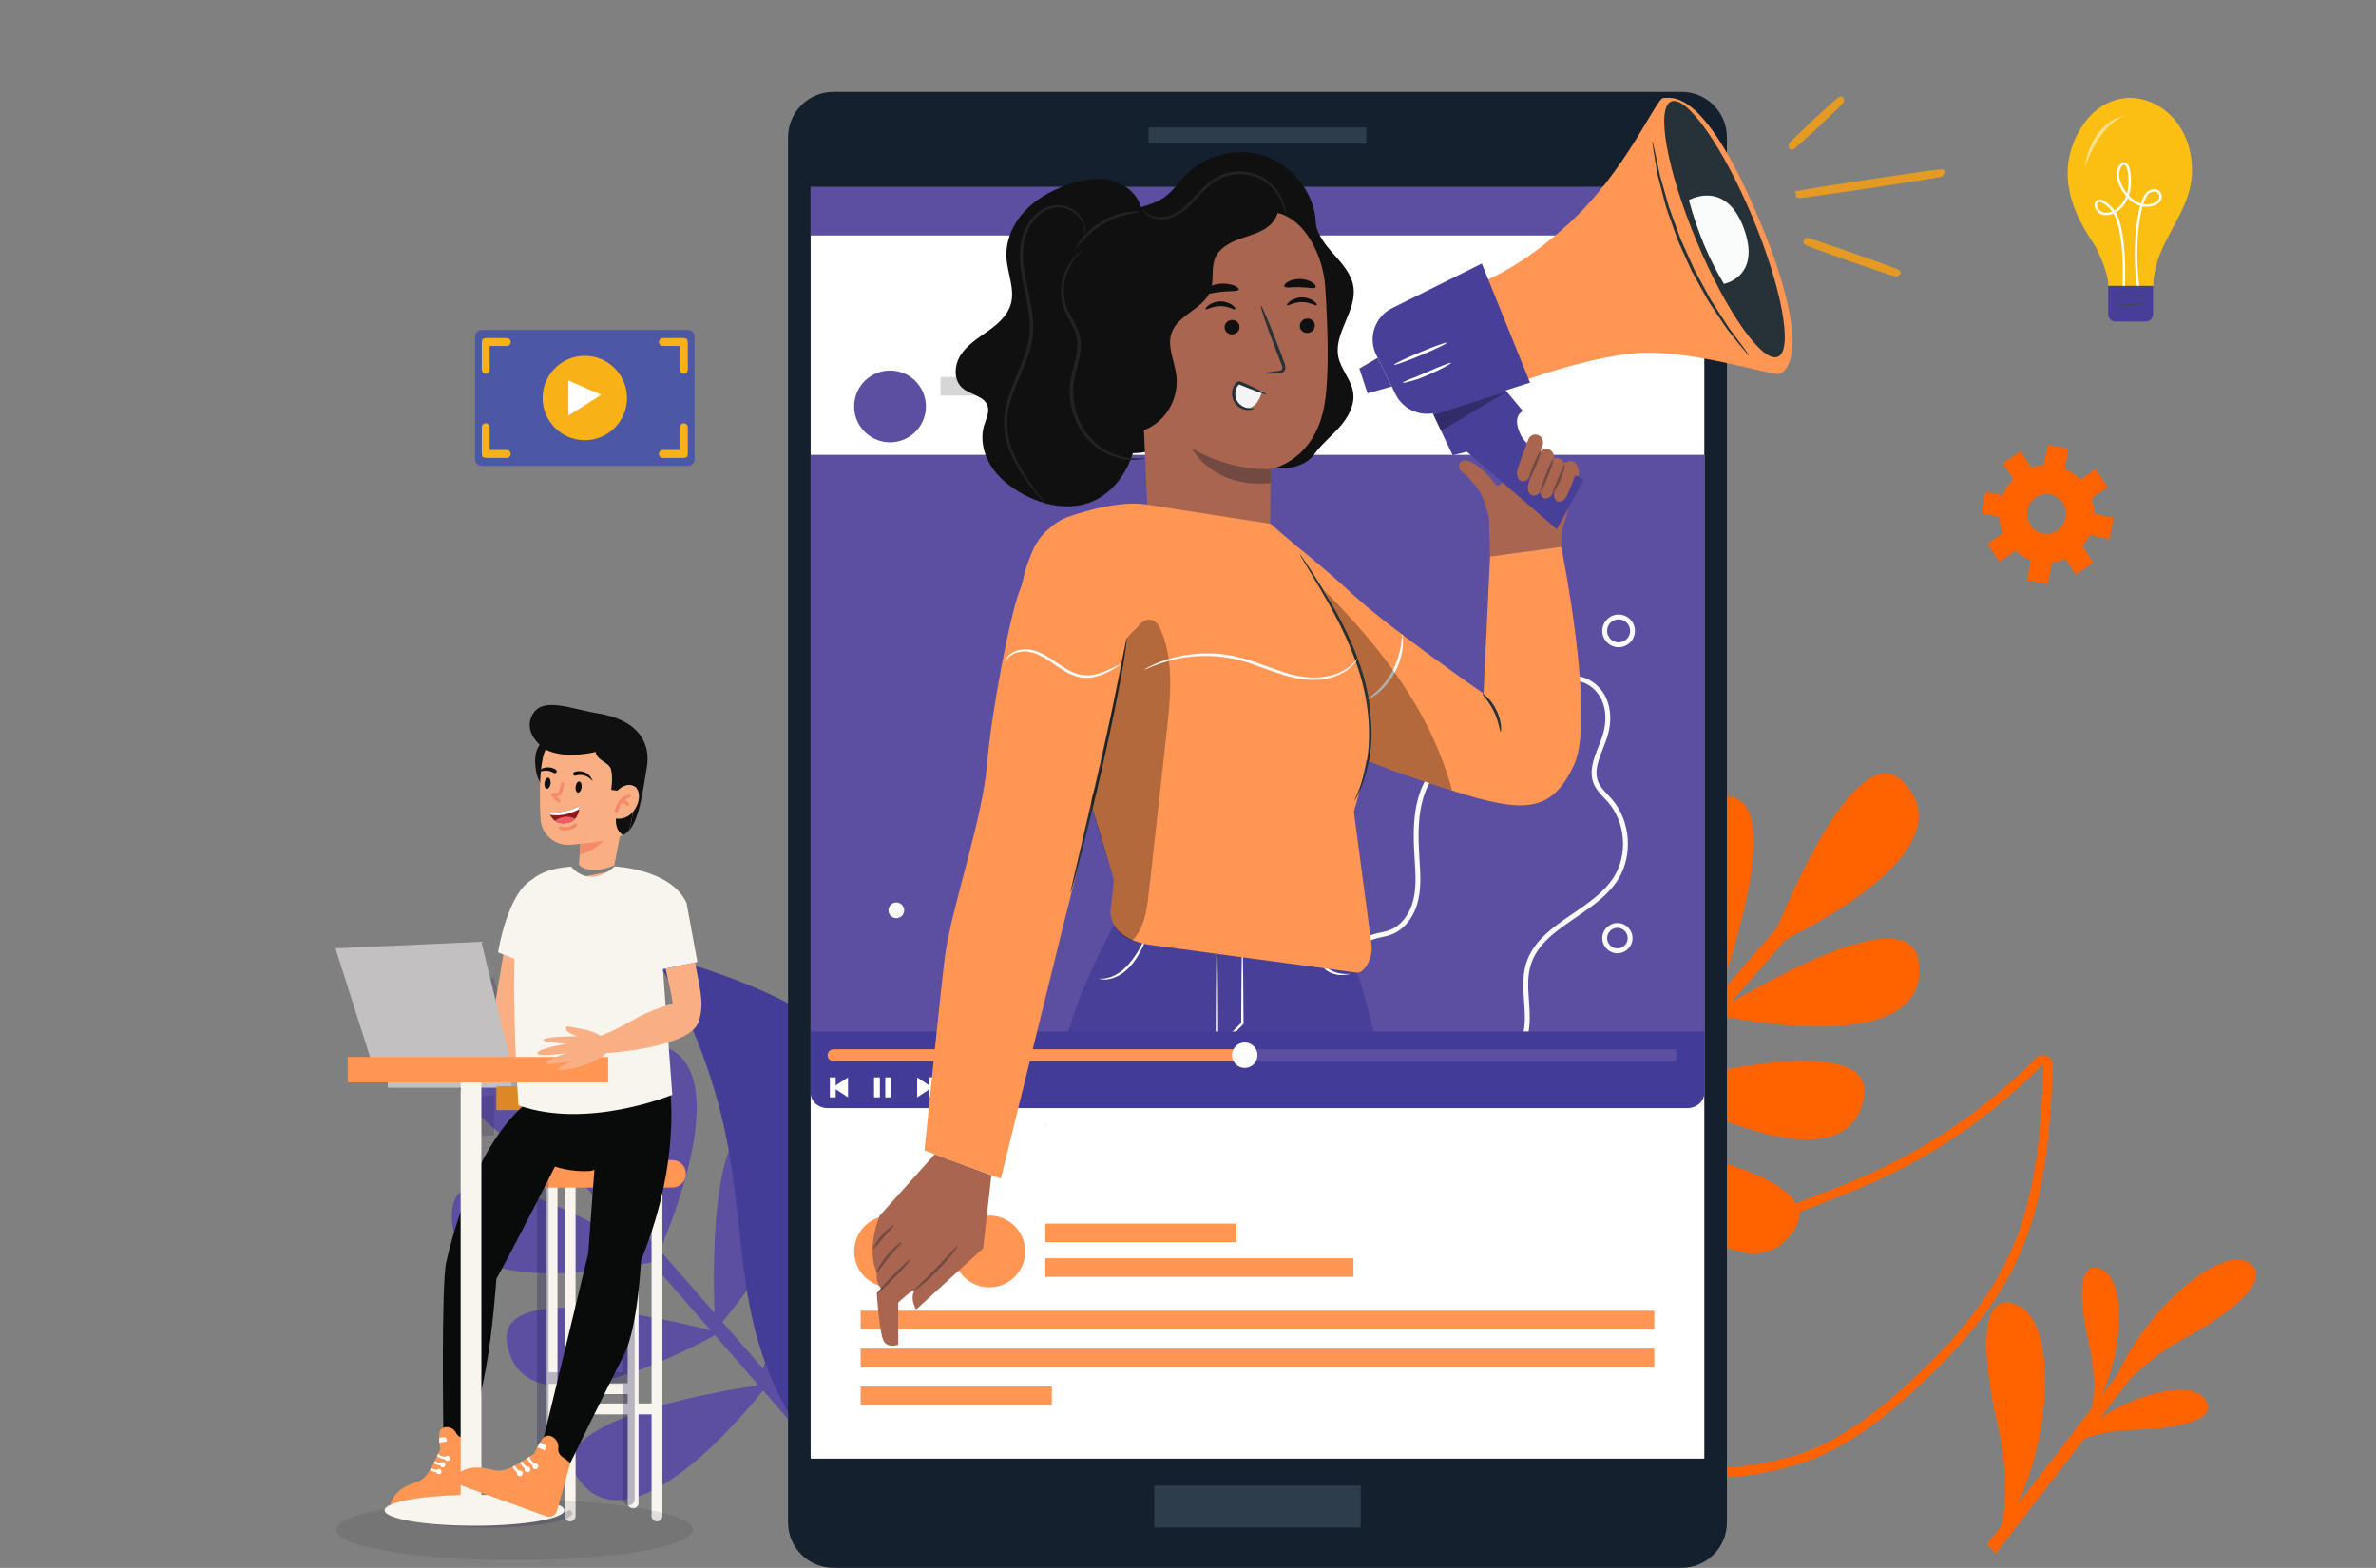 <svg width="994" height="656" viewBox="0 0 994 656" fill="none" xmlns="http://www.w3.org/2000/svg">
<rect x="0" y="0" width="994" height="656" fill="#808080" stroke="none"/>
<g clip-path="url(#clip0_326_1672)">
<path d="M621.71 406.867C639.838 389.129 664.318 447.145 672.788 469.294L689.746 449.828C677.877 435.675 635.055 380.938 670.187 367.073C694.37 357.526 693.823 423.909 692.977 446.114L715.879 419.832C709.963 406.18 681.666 336.269 720.773 333.232C746.971 331.198 726.197 395.909 719.064 416.164L743.433 388.201C752.478 366.349 778.584 308.882 796.238 327.14C821.09 352.827 767.245 383 747.278 392.928L724.023 419.609C744.51 407.425 799.442 377.289 802.665 402.391C807.596 440.848 735.158 428.125 719.399 424.921L694.584 453.395C711.83 448.946 784.5 431.747 779.828 458.809C773.095 497.804 705.032 462.152 692.82 455.41L675.147 475.692C675.249 475.98 675.351 476.25 675.425 476.473C694.89 479.407 765.229 491.722 750.733 514.372C729.995 546.756 683.236 491.703 672.686 478.525L633.532 523.455L629.009 519.508L668.729 473.928C648.967 463.406 596.18 431.821 621.691 406.867H621.71Z" fill="#FF6300"/>
<path d="M715.442 618.246C695.494 618.246 676.057 612.767 668.859 596.338C653.025 560.194 695.476 528.386 723.058 515.292C733.487 510.342 744.418 506.153 754.977 502.104C764.616 498.408 774.591 494.591 784.1 490.208C809.379 478.581 832.113 462.607 851.662 442.743C852.879 441.498 854.699 441.155 856.306 441.842C857.922 442.548 858.915 444.126 858.841 445.882C857.69 473.64 855.749 500.6 844.762 525.229C836.432 543.895 822.659 561.661 801.439 581.145C790.508 591.184 775.686 603.601 758.069 610.575C747.491 614.763 731.304 618.237 715.442 618.237V618.246ZM785.726 493.728C776.095 498.157 766.065 502.002 756.37 505.717C745.876 509.738 735.019 513.899 724.72 518.793C698.401 531.293 657.771 561.364 672.407 594.787C684.517 622.444 736.858 614.819 756.639 606.99C773.671 600.248 788.122 588.119 798.811 578.303C819.632 559.191 833.107 541.834 841.215 523.659C851.922 499.662 853.835 473.101 854.968 445.733C854.968 445.668 854.978 445.501 854.764 445.408C854.569 445.315 854.467 445.426 854.421 445.473C834.537 465.672 811.422 481.915 785.716 493.737L785.726 493.728Z" fill="#FF6300"/>
<path d="M370.212 510.11C352.084 492.372 327.604 550.387 319.134 572.536L302.176 553.071C314.045 538.917 356.867 484.181 321.735 470.315C297.552 460.768 298.099 527.151 298.945 549.356L276.043 523.074C281.959 509.422 310.256 439.511 271.149 436.474C244.951 434.44 265.725 499.151 272.858 519.406L248.489 491.443C239.444 469.591 213.338 412.124 195.684 430.382C170.832 456.069 224.677 486.242 244.644 496.17L267.899 522.851C247.412 510.667 192.48 480.531 189.257 505.633C184.326 544.09 256.764 531.367 272.523 528.163L297.338 556.637C280.092 552.188 207.422 534.989 212.094 562.051C218.827 601.047 286.89 565.394 299.102 558.652L316.775 578.935C316.673 579.223 316.571 579.492 316.497 579.715C297.031 582.649 226.693 594.964 241.189 617.614C261.927 649.998 308.686 594.936 319.236 581.767L358.39 626.697L362.913 622.75L323.193 577.17C342.955 566.648 395.742 535.063 370.231 510.11H370.212Z" fill="#5C4FA1"/>
<path d="M304.897 481.487C300.04 454.008 290.131 427.428 275.848 403.459C274.789 401.685 276.498 399.549 278.476 400.153C304.173 408.028 330.121 416.776 351.025 433.53C369.348 448.222 382.666 468.244 393.643 489C401.75 504.324 408.827 520.529 410.926 537.738C413.851 561.772 406.422 613.5 376.165 618.283C338.256 624.273 319.134 575.591 313.692 546.876C309.597 525.247 308.724 503.163 304.897 481.487V481.487Z" fill="#443D98"/>
<path d="M348.62 38.466H703.509C713.957 38.466 722.445 46.955 722.445 57.402V637.024C722.445 647.472 713.957 655.96 703.509 655.96H348.62C338.172 655.96 329.684 647.472 329.684 637.024V57.402C329.684 46.955 338.172 38.466 348.62 38.466Z" fill="#14202E"/>
<path d="M571.617 53.316H480.512V60.068H571.617V53.316Z" fill="#2E3D4C"/>
<path d="M569.248 621.543H482.871V639.086H569.248V621.543Z" fill="#2E3D4C"/>
<path d="M713 78.279H339.129V610.269H713V78.279Z" fill="white"/>
<path d="M713 78.279H339.129V98.524H713V78.279Z" fill="#5C4FA1"/>
<path d="M372.367 538.611C380.66 538.611 387.383 531.888 387.383 523.594C387.383 515.301 380.66 508.577 372.367 508.577C364.073 508.577 357.35 515.301 357.35 523.594C357.35 531.888 364.073 538.611 372.367 538.611Z" fill="#FF9654"/>
<path d="M413.87 538.611C422.163 538.611 428.887 531.888 428.887 523.594C428.887 515.301 422.163 508.577 413.87 508.577C405.576 508.577 398.853 515.301 398.853 523.594C398.853 531.888 405.576 538.611 413.87 538.611Z" fill="#FF9654"/>
<path d="M517.288 511.948H437.319V519.712H517.288V511.948Z" fill="#FF9654"/>
<path d="M692.077 548.39H360.052V556.154H692.077V548.39Z" fill="#FF9654"/>
<path d="M692.077 564.252H360.052V572.016H692.077V564.252Z" fill="#FF9654"/>
<path d="M440.022 580.114H360.052V587.878H440.022V580.114Z" fill="#FF9654"/>
<path d="M386.962 173.508C388.874 165.437 383.882 157.345 375.812 155.433C367.742 153.521 359.649 158.513 357.737 166.583C355.825 174.653 360.817 182.745 368.887 184.658C376.957 186.57 385.05 181.578 386.962 173.508Z" fill="#5C4FA1"/>
<path d="M473.426 157.747H393.457V165.511H473.426V157.747Z" fill="#D6D6D6"/>
<path d="M566.212 526.464H437.319V534.228H566.212V526.464Z" fill="#FF9654"/>
<path d="M713 190.307H339.129V433.251H713V190.307Z" fill="#5C4FA1"/>
<path d="M609.321 454.973C597.304 454.973 585.157 449.401 575.619 445.027C563.128 439.297 555.095 423.742 557.714 410.359C559.525 401.082 566.388 393.234 574.783 390.829C575.684 390.569 576.604 390.365 577.523 390.17C578.944 389.863 580.281 389.566 581.554 389.064C586.206 387.226 589.847 382.48 591.296 376.351C592.549 371.076 592.187 365.448 591.843 359.997L591.788 359.086C591.203 349.725 590.924 339.816 594.342 330.724C597.49 322.338 605.291 313.525 615.609 312.745C616.844 312.652 618.088 312.68 619.295 312.698C621.004 312.736 622.62 312.763 624.208 312.485C631.628 311.175 636.355 303.43 640.154 297.208C643.961 290.967 650.081 282.711 658.811 282.841C664.216 282.943 669.491 286.658 671.952 292.1C674.06 296.762 674.218 302.511 672.407 308.287C671.906 309.894 671.256 311.528 670.633 313.107C668.664 318.113 666.798 322.849 668.674 327.251C669.51 329.22 671.023 330.817 672.621 332.498C673.206 333.111 673.791 333.733 674.339 334.365C682.186 343.429 683.273 357.907 676.874 368.039C672.639 374.744 665.804 379.406 659.192 383.919C650.852 389.612 642.977 394.989 640.321 403.988C638.946 408.66 639.29 413.517 639.643 418.652C639.949 423.054 640.274 427.605 639.402 432.026C637.646 440.959 630.95 448.835 621.914 452.568C617.81 454.268 613.575 454.964 609.321 454.964V454.973ZM617.633 314.704C617.002 314.704 616.379 314.723 615.757 314.769C606.331 315.475 599.162 323.657 596.236 331.439C592.967 340.15 593.246 349.809 593.812 358.956L593.868 359.866C594.221 365.457 594.583 371.243 593.264 376.806C591.667 383.576 587.562 388.86 582.297 390.931C580.876 391.488 579.39 391.823 577.95 392.129C577.077 392.324 576.195 392.51 575.341 392.761C567.651 394.962 561.364 402.187 559.692 410.731C557.287 423.045 564.958 437.904 576.455 443.179C589.029 448.946 606.266 456.849 621.125 450.701C629.539 447.228 635.77 439.919 637.396 431.635C638.213 427.475 637.897 423.064 637.6 418.792C637.238 413.703 636.866 408.437 638.352 403.413C641.212 393.717 649.756 387.885 658.022 382.239C664.458 377.846 671.125 373.295 675.128 366.952C681.072 357.545 680.059 344.097 672.779 335.683C672.249 335.071 671.683 334.476 671.125 333.882C669.472 332.145 667.773 330.343 666.789 328.031C664.588 322.858 666.696 317.518 668.729 312.346C669.342 310.795 669.974 309.197 670.457 307.656C672.119 302.362 671.989 297.124 670.085 292.917C667.94 288.172 663.39 284.931 658.755 284.847C651.047 284.764 645.41 292.425 641.853 298.239C637.841 304.814 632.854 312.986 624.533 314.454C622.75 314.769 620.967 314.732 619.23 314.695C618.683 314.686 618.144 314.677 617.605 314.677L617.633 314.704Z" fill="#F9F9FA"/>
<path d="M677.143 270.787C673.373 270.787 670.308 267.722 670.308 263.952C670.308 260.181 673.373 257.116 677.143 257.116C680.914 257.116 683.979 260.181 683.979 263.952C683.979 267.722 680.914 270.787 677.143 270.787ZM677.143 259.141C674.497 259.141 672.333 261.296 672.333 263.952C672.333 266.608 674.487 268.762 677.143 268.762C679.799 268.762 681.954 266.608 681.954 263.952C681.954 261.296 679.799 259.141 677.143 259.141Z" fill="#F9F9FA"/>
<path d="M647.035 234.847C647.035 236.249 645.902 237.382 644.5 237.382C643.098 237.382 641.974 236.249 641.974 234.847C641.974 233.444 643.107 232.311 644.5 232.311C645.893 232.311 647.035 233.444 647.035 234.847Z" fill="#F9F9FA"/>
<path d="M374.976 384.161C376.792 384.161 378.264 382.689 378.264 380.874C378.264 379.058 376.792 377.586 374.976 377.586C373.161 377.586 371.689 379.058 371.689 380.874C371.689 382.689 373.161 384.161 374.976 384.161Z" fill="#F9F9FA"/>
<path d="M676.642 398.834C673.15 398.834 670.318 395.992 670.318 392.51C670.318 389.027 673.159 386.186 676.642 386.186C680.124 386.186 682.966 389.027 682.966 392.51C682.966 395.992 680.124 398.834 676.642 398.834ZM676.642 388.201C674.274 388.201 672.342 390.132 672.342 392.501C672.342 394.869 674.274 396.8 676.642 396.8C679.01 396.8 680.942 394.869 680.942 392.501C680.942 390.132 679.01 388.201 676.642 388.201Z" fill="#F9F9FA"/>
<path d="M470.055 379.945C470.055 379.945 450.488 412.337 444.749 440.347H576.678C576.678 440.347 566.555 391.758 555.086 380.288L470.055 379.954V379.945Z" fill="#483F99"/>
<path d="M466.842 389.473C497.433 388.749 528.368 388.74 558.959 389.473C528.368 390.207 497.433 390.198 466.842 389.473Z" fill="white"/>
<path d="M480.262 390.235C477.893 398.24 472.433 408.4 463.35 409.747C462.05 409.858 460.75 409.784 459.505 409.468C470.232 410.127 476.166 398.491 480.262 390.235Z" fill="white"/>
<path d="M519.74 389.222C520.047 401.797 520.195 415.579 520.232 428.199V428.404L520.084 428.552L509.487 439.214L508.568 440.133V438.833C508.624 422.386 508.689 405.93 509.107 389.482C509.32 397.711 509.422 405.93 509.506 414.158C509.608 422.386 509.59 430.605 509.636 438.833L508.726 438.452L519.387 427.856L519.239 428.199C519.276 415.569 519.424 401.815 519.731 389.222H519.74Z" fill="white"/>
<path d="M549.597 389.473C549.969 399.522 553.377 408.372 565.032 407.444C553.312 410.369 548.037 399.615 549.597 389.473Z" fill="white"/>
<path d="M287.726 138.068H201.572C200.007 138.068 198.739 139.336 198.739 140.901V192.136C198.739 193.701 200.007 194.969 201.572 194.969H287.726C289.29 194.969 290.558 193.701 290.558 192.136V140.901C290.558 139.336 289.29 138.068 287.726 138.068Z" fill="url(#paint0_linear_326_1672)"/>
<path d="M203.206 154.887C203.123 154.887 203.058 154.822 203.058 154.738V143.101C203.058 143.018 203.123 142.953 203.206 142.953H212.01C212.094 142.953 212.159 143.018 212.159 143.101C212.159 143.185 212.094 143.25 212.01 143.25H203.355V154.738C203.355 154.822 203.29 154.887 203.206 154.887Z" fill="#F8B218" stroke="#F8B218" stroke-width="3" stroke-miterlimit="10"/>
<path d="M286.092 154.887C286.008 154.887 285.943 154.822 285.943 154.738V143.25H277.288C277.204 143.25 277.139 143.185 277.139 143.101C277.139 143.018 277.204 142.953 277.288 142.953H286.092C286.175 142.953 286.24 143.018 286.24 143.101V154.738C286.24 154.822 286.175 154.887 286.092 154.887Z" fill="#F8B218" stroke="#F8B218" stroke-width="3" stroke-miterlimit="10"/>
<path d="M212.01 190.084H203.206C203.123 190.084 203.058 190.019 203.058 189.935V178.745C203.058 178.661 203.123 178.596 203.206 178.596C203.29 178.596 203.355 178.661 203.355 178.745V189.787H212.01C212.094 189.787 212.159 189.852 212.159 189.935C212.159 190.019 212.094 190.084 212.01 190.084Z" fill="#F8B218" stroke="#F8B218" stroke-width="3" stroke-miterlimit="10"/>
<path d="M286.092 190.084H277.288C277.204 190.084 277.139 190.019 277.139 189.935C277.139 189.852 277.204 189.787 277.288 189.787H285.943V178.745C285.943 178.661 286.008 178.596 286.092 178.596C286.175 178.596 286.24 178.661 286.24 178.745V189.935C286.24 190.019 286.175 190.084 286.092 190.084V190.084Z" fill="#F8B218" stroke="#F8B218" stroke-width="3" stroke-miterlimit="10"/>
<path d="M244.654 184.177C254.404 184.177 262.308 176.273 262.308 166.523C262.308 156.773 254.404 148.869 244.654 148.869C234.903 148.869 226.999 156.773 226.999 166.523C226.999 176.273 234.903 184.177 244.654 184.177Z" fill="#F8B218"/>
<path d="M237.781 173.869V159.177L251.517 165.186L237.781 173.869Z" fill="white"/>
<path d="M339.129 431.561V457.258C339.129 460.778 342.314 463.638 346.252 463.638H705.886C709.815 463.638 713.009 460.778 713.009 457.258V431.561H339.129Z" fill="#423C98"/>
<path d="M700.212 443.996H520.502C519.74 443.996 519.118 442.873 519.118 441.498C519.118 440.124 519.74 439 520.502 439H700.212C700.973 439 701.596 440.124 701.596 441.498C701.596 442.873 700.973 443.996 700.212 443.996Z" fill="#5C4FA1"/>
<path d="M521.616 443.996H348.713C347.329 443.996 346.215 442.873 346.215 441.498C346.215 440.124 347.338 439 348.713 439H521.616C523 439 524.114 440.124 524.114 441.498C524.114 442.873 522.99 443.996 521.616 443.996Z" fill="#FF9654"/>
<path d="M526.064 441.498C526.064 444.442 523.678 446.829 520.734 446.829C517.79 446.829 515.403 444.442 515.403 441.498C515.403 438.554 517.79 436.167 520.734 436.167C523.678 436.167 526.064 438.554 526.064 441.498Z" fill="#FFFEFE"/>
<path d="M370.351 450.776H372.794V459.115H370.351V450.776ZM365.652 459.115H368.095V450.776H365.652V459.115ZM388.832 450.776V454.147L383.687 450.776V459.115L388.832 455.744V459.115H391.275V450.776H388.832ZM347.171 450.776V459.115H349.614V455.744L354.759 459.115V450.776L349.614 454.147V450.776H347.171Z" fill="#FFFEFE"/>
<path d="M755.924 101.078C755.868 101.255 764.273 104.347 774.693 107.997C785.122 111.647 793.619 114.461 793.684 114.284C793.74 114.108 785.345 111.015 774.916 107.365C764.486 103.716 755.989 100.902 755.933 101.078H755.924Z" stroke="#E59A24" stroke-width="3" stroke-miterlimit="10"/>
<path d="M752.525 81.353C752.553 81.539 765.963 79.663 782.484 77.174C799.006 74.685 812.37 72.521 812.351 72.335C812.323 72.15 798.913 74.026 782.392 76.514C765.879 79.003 752.506 81.167 752.534 81.353H752.525Z" stroke="#E59A24" stroke-width="3" stroke-miterlimit="10"/>
<path d="M749.544 61.117C749.665 61.256 754.364 57.059 760.038 51.746C765.712 46.434 770.207 42.023 770.086 41.884C769.966 41.744 765.267 45.942 759.592 51.254C753.918 56.566 749.423 60.978 749.544 61.117Z" stroke="#E59A24" stroke-width="3" stroke-miterlimit="10"/>
<path d="M477.606 88.012C476.64 81.79 471.03 77.007 464.92 75.512C458.809 74.007 452.327 75.27 446.402 77.378C439.752 79.746 433.381 83.275 428.58 88.467C423.779 93.649 420.677 100.614 421.048 107.672C421.401 114.284 424.698 120.915 422.859 127.277C421.457 132.106 417.371 135.635 413.275 138.542C409.18 141.458 404.741 144.188 401.982 148.395C399.224 152.602 398.769 158.861 402.493 162.232C405.809 165.241 411.762 165.576 413.155 169.829C414.018 172.467 412.551 175.225 411.743 177.872C410.034 183.49 411.353 189.749 414.455 194.737C417.547 199.724 422.265 203.54 427.382 206.429C436.344 211.49 447.516 213.858 456.989 209.818C461.678 207.822 465.663 204.358 468.653 200.234C473.631 193.371 475.86 184.818 476.38 176.358C476.9 167.897 475.822 159.428 474.736 151.014" fill="#101010"/>
<path d="M480.893 188.691C473.092 190.845 464.316 189.099 457.936 184.122C451.556 179.144 447.72 171.064 447.897 162.975C448.064 155.425 451.482 147.726 449.132 140.538C447.516 135.607 443.383 131.762 442 126.766C439.929 119.299 444.442 111.758 448.751 105.322C451.519 101.19 454.342 97.001 458.196 93.862C462.05 90.724 467.158 88.745 472.015 89.776" fill="#101010"/>
<path d="M550.266 90.668C549.848 96.361 553.609 101.441 557.389 105.712C561.178 109.984 565.394 114.433 566.212 120.079C567.66 130.091 557.863 139.387 559.887 149.296C560.974 154.608 565.32 158.871 566.091 164.238C566.843 169.43 564.057 174.51 560.612 178.457C557.166 182.404 552.959 185.7 549.913 189.963C549.913 189.963 543.561 200.383 524.021 193.715" fill="#101010"/>
<path d="M462.793 99.379C462.644 94.215 467.418 90.231 472.228 88.337C477.03 86.442 482.379 85.737 486.66 82.848C490.449 80.294 493.003 76.31 496.216 73.06C504.092 65.073 516.387 61.767 527.207 64.72C538.026 67.674 546.941 76.765 549.672 87.65C551.52 95.005 550.257 103.688 544.462 108.573C537.738 114.238 527.764 112.984 519.146 111.22C510.527 109.455 500.776 107.719 493.579 112.78C489.242 115.835 486.753 120.794 484.097 125.391C481.441 129.988 478.116 134.678 473.101 136.406C468.086 138.133 461.279 135.152 461.075 129.849" fill="#101010"/>
<path d="M483.15 100.438C478.692 100.921 475.34 104.728 475.442 109.214L480.596 225.866C480.809 239.639 500.953 247.384 515.7 247.04C530.596 246.697 531.079 239.388 531.265 226.284C531.581 204.386 531.553 196.167 531.562 196.287C531.562 196.287 550.377 193.121 554.222 168.557C556.135 156.335 555.476 136.313 554.408 119.949C553.451 105.22 543.645 87.167 528.971 88.745L483.159 100.428L483.15 100.438Z" fill="#AA6551"/>
<path d="M550.052 136.118C550.117 137.78 548.762 139.201 547.025 139.303C545.288 139.396 543.83 138.133 543.774 136.471C543.709 134.808 545.065 133.378 546.802 133.285C548.539 133.192 549.997 134.455 550.062 136.118H550.052Z" fill="#101010"/>
<path d="M550.86 127.722C550.47 128.131 548.084 126.376 544.694 126.394C541.304 126.367 538.825 128.112 538.453 127.695C538.277 127.509 538.667 126.766 539.753 125.976C540.821 125.187 542.632 124.426 544.75 124.426C546.858 124.426 548.641 125.206 549.662 125.995C550.702 126.794 551.065 127.537 550.87 127.722H550.86Z" fill="#101010"/>
<path d="M518.57 136.712C518.635 138.374 517.279 139.795 515.542 139.897C513.806 139.99 512.348 138.727 512.292 137.065C512.227 135.403 513.583 133.972 515.319 133.88C517.056 133.787 518.514 135.05 518.579 136.712H518.57Z" fill="#101010"/>
<path d="M516.768 129.403C516.378 129.812 513.982 128.057 510.602 128.075C507.212 128.047 504.732 129.793 504.361 129.375C504.185 129.19 504.575 128.447 505.661 127.657C506.729 126.868 508.54 126.106 510.648 126.106C512.756 126.106 514.539 126.887 515.561 127.676C516.601 128.475 516.963 129.218 516.768 129.403V129.403Z" fill="#101010"/>
<path d="M529.12 156.187C529.101 155.992 531.209 155.629 534.618 155.184C535.481 155.091 536.299 154.914 536.447 154.329C536.651 153.707 536.289 152.769 535.862 151.766C535.045 149.677 534.19 147.485 533.29 145.182C529.714 135.811 527.123 128.094 527.504 127.955C527.885 127.815 531.089 135.3 534.664 144.671C535.528 146.983 536.345 149.184 537.134 151.292C537.469 152.277 538.026 153.391 537.589 154.691C537.357 155.342 536.726 155.806 536.169 155.964C535.611 156.131 535.128 156.15 534.701 156.168C531.265 156.363 529.138 156.382 529.12 156.187Z" fill="#263238"/>
<path d="M531.553 196.287C531.553 196.287 515.032 197.393 498.64 187.586C498.64 187.586 506.971 204.451 531.553 202.101V196.287V196.287Z" fill="#724A41"/>
<path d="M518.254 121.157C517.92 122.076 514.539 121.649 510.565 122.141C506.581 122.55 503.377 123.72 502.847 122.893C502.615 122.494 503.172 121.63 504.463 120.739C505.745 119.847 507.797 118.993 510.184 118.723C512.571 118.454 514.753 118.835 516.202 119.42C517.66 120.005 518.403 120.729 518.254 121.166V121.157Z" fill="#101010"/>
<path d="M550.35 120.219C549.672 120.989 547.025 120.191 543.839 120.154C540.654 120.014 537.961 120.674 537.339 119.866C537.069 119.476 537.487 118.705 538.667 117.971C539.828 117.247 541.768 116.652 543.96 116.708C546.143 116.773 548.046 117.47 549.152 118.259C550.275 119.049 550.647 119.847 550.35 120.219Z" fill="#101010"/>
<path d="M466.127 181.178C472.897 182.543 480.262 180.463 485.323 175.763C490.375 171.064 492.994 163.867 492.121 157.023C491.359 150.977 488.1 144.829 490.189 139.108C492.957 131.549 503.562 129.218 506.376 121.677C508.011 117.293 506.543 112.158 508.401 107.867C510.147 103.827 514.391 101.496 518.533 100.001C522.675 98.506 527.114 97.475 530.587 94.773C534.06 92.07 536.234 86.972 533.986 83.183C515.635 85.384 497.544 89.776 480.224 96.249C476.212 97.744 471.987 99.555 469.619 103.122C467.111 106.901 467.232 111.777 467.436 116.309C468.467 138.402 469.498 160.496 470.529 182.589" fill="#101010"/>
<path d="M453.023 101.441C453.023 101.441 452.735 101.719 452.615 102.444C452.475 103.149 452.67 104.319 453.562 105.397C454.425 106.446 455.93 107.505 457.954 107.616C459.97 107.663 462.059 106.78 464.177 105.75C466.294 104.682 468.616 103.744 471.346 103.632C474.049 103.465 476.955 103.874 480.02 104.422C483.075 104.96 486.326 105.657 489.827 105.685C493.272 105.731 497.164 104.691 499.885 102.016C502.643 99.407 504.212 96.082 505.68 93.036C507.138 89.971 508.494 86.999 510.37 84.613C514.001 79.653 520.186 78.298 524.541 79.44C529.036 80.573 531.739 83.628 533.095 85.764C534.478 87.975 534.775 89.442 534.896 89.405C534.933 89.395 534.887 89.033 534.711 88.346C534.515 87.668 534.172 86.684 533.522 85.513C532.249 83.238 529.556 79.913 524.774 78.567C522.424 77.926 519.638 77.88 516.889 78.725C514.122 79.514 511.428 81.334 509.459 83.888C507.454 86.414 506.033 89.451 504.565 92.497C503.098 95.525 501.547 98.71 499.03 101.088C496.551 103.521 493.115 104.449 489.836 104.44C486.53 104.44 483.317 103.781 480.234 103.27C477.15 102.759 474.141 102.36 471.29 102.583C468.421 102.741 465.858 103.837 463.805 104.942C461.725 106.019 459.775 106.883 457.992 106.901C456.236 106.873 454.788 105.973 453.952 105.062C453.088 104.134 452.837 103.121 452.884 102.462C452.912 101.793 453.107 101.459 453.032 101.431L453.023 101.441Z" fill="#101010"/>
<path d="M450.256 103.781C450.571 104.05 454.323 97.791 461.883 93.528C469.377 89.145 476.668 89.061 476.603 88.653C476.603 88.513 474.81 88.318 471.931 88.708C469.062 89.089 465.124 90.213 461.261 92.423C457.397 94.652 454.453 97.484 452.67 99.769C450.878 102.063 450.144 103.707 450.265 103.781H450.256Z" fill="#232323"/>
<path d="M477.819 87.38C477.819 87.38 477.903 87.65 478.163 88.105C478.469 88.523 478.934 89.163 479.741 89.776C481.302 91.012 484.255 92.145 487.867 91.587C491.499 91.039 495.223 88.541 498.492 85.254C501.816 82.013 504.9 77.843 509.413 75.28C513.926 72.744 519.192 72.364 523.511 73.487C527.885 74.583 531.219 77.221 533.355 79.867C535.509 82.533 536.568 85.179 537.097 87.018C537.627 88.876 537.729 89.953 537.84 89.944C537.887 89.944 537.896 89.665 537.877 89.145C537.868 88.625 537.775 87.863 537.571 86.897C537.162 84.975 536.215 82.18 534.051 79.319C531.924 76.496 528.451 73.608 523.808 72.373C519.239 71.119 513.639 71.472 508.809 74.193C503.971 76.96 500.897 81.242 497.684 84.436C494.526 87.705 491.053 90.101 487.719 90.714C484.385 91.337 481.58 90.427 480.029 89.386C478.441 88.318 477.921 87.315 477.819 87.39V87.38Z" fill="#232323"/>
<path d="M478.952 191.774C478.952 191.821 478.59 191.923 477.856 192.071C477.132 192.211 476.045 192.359 474.624 192.396C471.82 192.461 467.604 192.034 463.007 189.777C458.428 187.604 453.58 183.379 450.627 177.259C447.627 171.241 446.513 163.393 448.528 155.862C449.411 152.128 450.525 148.581 450.692 145.098C450.952 141.606 449.838 138.43 448.259 135.561C446.717 132.7 445.111 129.84 444.461 126.859C443.746 123.915 443.783 121.045 444.219 118.529C445.111 113.467 447.423 109.855 449.29 107.765C450.218 106.697 451.054 105.973 451.649 105.527C452.243 105.081 452.568 104.877 452.605 104.914C452.698 105.025 451.444 105.954 449.736 108.127C448.045 110.272 445.965 113.839 445.241 118.686C444.888 121.092 444.906 123.813 445.64 126.571C446.299 129.357 447.841 132.013 449.457 134.929C450.246 136.396 451.008 137.966 451.528 139.703C452.029 141.439 452.215 143.306 452.132 145.163C451.964 148.897 450.822 152.518 449.968 156.187C448.027 163.449 449.067 170.851 451.853 176.664C454.611 182.543 459.134 186.629 463.48 188.839C467.836 191.133 471.903 191.7 474.634 191.811C477.401 191.895 478.933 191.616 478.952 191.756V191.774Z" fill="#232323"/>
<path d="M435.443 83.015C435.35 82.885 436.78 81.669 439.631 80.842C442.436 80.006 446.792 79.793 450.999 81.715C455.196 83.647 457.88 87.102 459.078 89.767C460.313 92.469 460.323 94.345 460.165 94.355C459.933 94.41 459.552 92.655 458.159 90.24C456.803 87.844 454.212 84.798 450.395 83.043C446.569 81.297 442.575 81.316 439.873 81.855C437.133 82.374 435.555 83.229 435.443 83.015V83.015Z" fill="#101010"/>
<path d="M453.608 98.515C453.534 98.497 453.673 97.949 453.71 96.918C453.766 95.896 453.571 94.318 452.624 92.609C451.695 90.909 450.014 89.071 447.535 87.826C445.074 86.582 441.758 86.21 438.554 87.594C435.341 88.876 432.462 91.68 430.521 95.284C428.571 98.896 427.828 103.363 428.023 108.007C428.19 112.678 429.23 117.516 430.326 122.559C431.394 127.593 432.499 132.951 432.211 138.56C431.905 144.197 430.01 149.38 428.051 154.153C426.082 158.945 423.992 163.449 422.711 167.953C421.392 172.43 420.974 176.897 421.596 180.992C422.172 185.088 423.491 188.784 425.005 191.988C428.097 198.396 431.663 203.021 434.013 206.252C435.137 207.748 436.056 208.973 436.78 209.949C437.412 210.794 437.718 211.258 437.681 211.286C437.644 211.314 437.254 210.924 436.548 210.134C435.842 209.345 434.83 208.166 433.558 206.605C431.069 203.466 427.354 198.925 424.076 192.443C422.479 189.202 421.058 185.431 420.398 181.169C419.693 176.924 420.092 172.197 421.42 167.591C422.701 162.948 424.8 158.379 426.732 153.624C428.654 148.878 430.465 143.845 430.762 138.495C431.208 127.713 426.843 117.748 426.686 108.062C426.518 103.261 427.345 98.534 429.462 94.717C431.561 90.928 434.672 87.975 438.173 86.647C441.647 85.207 445.343 85.7 447.906 87.102C450.516 88.495 452.224 90.501 453.135 92.349C454.054 94.206 454.156 95.887 454.008 96.937C453.868 98.005 453.608 98.515 453.608 98.515V98.515Z" fill="#232323"/>
<path d="M527.838 164.424C527.272 165.873 526.687 167.34 525.73 168.557C524.774 169.783 523.371 170.748 521.82 170.823C520.167 170.897 518.57 169.922 517.651 168.548C516.731 167.173 516.415 165.455 516.49 163.802C516.555 162.307 517.242 160.524 518.728 160.347C519.35 160.273 519.954 160.514 520.529 160.747C523.13 161.805 525.739 162.855 528.34 163.913" fill="#F4F4F5"/>
<path d="M524.718 170.851C524.681 170.609 522.963 171.306 520.548 170.34C519.378 169.866 518.106 168.938 517.4 167.48C516.694 166.031 516.555 164.081 517.298 162.372C517.465 161.945 517.725 161.555 517.976 161.202C518.282 160.877 518.226 160.895 518.561 160.942C518.876 161.025 519.396 161.267 519.814 161.434C520.251 161.61 520.678 161.787 521.096 161.954C522.768 162.632 524.281 163.217 525.563 163.7C528.117 164.656 529.742 165.158 529.816 164.981C529.891 164.805 528.414 163.978 525.953 162.79C524.727 162.195 523.25 161.508 521.607 160.765C521.189 160.579 520.771 160.394 520.344 160.199C519.889 160.013 519.536 159.809 518.914 159.614C518.607 159.53 518.18 159.484 517.753 159.651C517.344 159.818 517.084 160.096 516.889 160.329C516.536 160.793 516.23 161.276 516.007 161.815C515.087 163.951 515.31 166.309 516.248 168.065C517.205 169.857 518.83 170.86 520.214 171.269C521.616 171.705 522.833 171.594 523.594 171.399C524.374 171.194 524.736 170.934 524.709 170.851H524.718Z" fill="#263238"/>
<path d="M437.765 470.612C437.7 470.882 437.653 471.207 437.598 471.495C437.709 470.529 437.821 469.712 437.765 470.612Z" fill="#263238"/>
<path d="M414.761 491.666L411.288 522.303L383.26 547.907C383.26 547.907 380.892 544.063 382.164 540.859C383.446 537.655 375.766 545.019 375.766 545.019V562.618C375.766 562.618 370.964 564.54 369.367 560.38C367.77 556.219 366.804 541.184 366.804 541.184L369.042 539.586C369.042 539.586 366.163 537.023 366.804 532.547C366.804 532.547 364.241 527.105 365.206 519.749C366.163 512.394 368.085 508.549 368.085 508.549L391.043 482.927L414.752 491.675L414.761 491.666Z" fill="#AA6551"/>
<path d="M400.682 521.152C400.933 521.338 397.525 526.213 392.408 531.451C387.309 536.707 382.536 540.246 382.341 540.004C382.118 539.744 386.52 535.825 391.563 530.624C396.615 525.442 400.413 520.938 400.682 521.152Z" fill="#724A41"/>
<path d="M381.003 526.752C381.236 526.984 378.245 530.429 374.335 534.441C370.426 538.453 367.055 541.527 366.822 541.304C366.581 541.081 369.571 537.645 373.49 533.615C377.409 529.594 380.781 526.52 381.003 526.752Z" fill="#724A41"/>
<path d="M377.214 519.731C377.437 519.991 374.763 522.526 371.912 526.037C369.042 529.529 367.092 532.649 366.794 532.491C366.516 532.352 368.048 528.888 371.001 525.294C373.936 521.69 377.029 519.499 377.214 519.74V519.731Z" fill="#724A41"/>
<path d="M373.983 512.487C374.205 512.738 372.162 514.846 369.822 517.558C367.472 520.27 365.68 522.582 365.401 522.406C365.132 522.238 366.516 519.573 368.931 516.787C371.336 514.001 373.778 512.246 373.983 512.487V512.487Z" fill="#724A41"/>
<path d="M580.3 145.516C580.448 145.841 585.036 144.058 590.543 141.541C596.06 139.015 600.397 136.712 600.248 136.387C600.099 136.062 595.512 137.845 590.005 140.371C584.497 142.897 580.151 145.2 580.3 145.525V145.516Z" fill="#455B64"/>
<path d="M612.683 192.573C614.996 192.48 620.596 195.823 625.1 202.027C625.174 202.12 625.258 202.203 625.332 202.296C628.536 206.466 631.545 194.569 632.093 190.14C632.446 187.27 635.547 185.505 638.361 186.546L653.239 193.501L657.585 193.65C659.777 194.458 660.993 196.715 660.418 198.897L653.304 222.384L653.146 228.792L623.363 232.822L622.908 216.765C622.462 214.908 621.877 212.716 621.079 210.218C620.363 207.97 619.258 205.834 617.8 203.949C616.268 201.971 614.197 199.482 612.451 198.071C612.293 197.968 612.117 197.82 611.968 197.746C611.606 197.551 611.346 197.29 611.123 197.012C609.618 195.387 610.445 192.656 612.702 192.563L612.683 192.573Z" fill="#AA6551"/>
<path d="M613.268 120.2C613.268 120.2 630.653 116.866 655.626 94.178C680.598 71.49 692.903 40.77 695.875 41.002C698.847 41.234 712.016 35.569 735.196 90.036C758.385 144.495 748.29 156.707 743.377 156.465C738.465 156.224 705.338 145.971 684.415 147.754C663.492 149.537 636.374 159.641 636.374 159.641L613.259 120.209L613.268 120.2Z" fill="#FF9654"/>
<path d="M575.74 148.46L581.312 159.837L583.81 164.935C587.237 171.928 595.53 175.011 602.69 171.956L640.089 160.106L619.918 110.263L582.362 128.93C575.155 132.515 572.192 141.244 575.731 148.469L575.74 148.46Z" fill="#483F99"/>
<path d="M596.58 167.015L607.724 190.474L613.668 189.007L651.317 221.446L662.684 200.671C662.684 200.671 640.191 190.214 636.207 181.976C632.223 173.739 637.145 172.03 637.145 172.03L626.771 159.549L596.57 167.025L596.58 167.015Z" fill="#483F99"/>
<path d="M733.18 90.965C745.504 120.46 750.25 146.566 743.767 149.268C737.285 151.98 722.045 130.258 709.712 100.772C697.389 71.277 692.652 45.172 699.125 42.469C705.608 39.757 720.847 61.47 733.18 90.965V90.965Z" fill="#263238"/>
<path d="M572.1 164.564L582.231 161.703L576.353 149.714L568.691 154.181L572.1 164.564Z" fill="#483F99"/>
<g opacity="0.3">
<path d="M630.328 163.821L602.867 180.258L599.691 173.572L630.328 163.821Z" fill="black"/>
</g>
<path d="M583.188 152.63C583.327 152.955 588.389 151.153 594.499 148.599C600.61 146.046 605.449 143.705 605.309 143.38C605.17 143.055 600.109 144.857 593.998 147.411C587.887 149.965 583.049 152.305 583.188 152.63Z" fill="white"/>
<path d="M586.875 160.124C586.921 160.301 588.119 160.059 590.042 159.521C590.998 159.252 592.141 158.917 593.394 158.518C594.648 158.1 595.948 157.487 597.341 156.911C602.904 154.515 607.167 152.138 607.037 151.841C606.888 151.488 602.347 153.354 596.83 155.723C595.447 156.298 594.165 156.948 592.958 157.413C591.741 157.858 590.655 158.286 589.754 158.657C587.934 159.4 586.828 159.957 586.875 160.124Z" fill="white"/>
<path d="M706.546 83.721C706.546 83.721 721.822 74.834 729.466 95.358C737.109 115.882 721.21 118.77 721.21 118.77C715.025 108.564 710.102 96.918 706.546 83.731V83.721Z" fill="#FAFBFB"/>
<path d="M691.269 59.093C691.176 59.102 691.352 60.486 691.752 62.984C692.16 65.473 692.727 69.094 693.563 73.543C694.138 75.735 694.761 78.131 695.429 80.703C695.773 81.994 696.126 83.322 696.488 84.687C696.674 85.374 696.859 86.071 697.045 86.767C697.249 87.464 697.519 88.151 697.76 88.866C698.763 91.689 699.813 94.652 700.899 97.717C701.168 98.487 701.447 99.258 701.726 100.038C701.995 100.818 702.385 101.561 702.719 102.332C703.407 103.865 704.112 105.425 704.818 106.994C705.533 108.573 706.23 110.124 706.926 111.656C707.289 112.418 707.586 113.198 707.994 113.922C708.394 114.647 708.793 115.371 709.183 116.077C710.762 118.928 712.285 121.677 713.743 124.296C714.114 124.946 714.449 125.605 714.839 126.218C715.247 126.822 715.647 127.425 716.037 128.02C716.826 129.199 717.588 130.341 718.331 131.456C719.817 133.657 721.2 135.719 722.463 137.604C725.24 141.161 727.562 143.975 729.168 145.925C730.775 147.866 731.704 148.915 731.769 148.859C731.843 148.804 731.044 147.652 729.559 145.618C728.017 143.538 725.844 140.622 723.178 137.047C721.962 135.152 720.634 133.081 719.204 130.862C718.489 129.747 717.746 128.605 716.984 127.425C716.603 126.831 716.213 126.237 715.823 125.633C715.442 125.02 715.117 124.351 714.755 123.711C713.334 121.101 711.839 118.352 710.298 115.51C709.907 114.805 709.517 114.08 709.127 113.365C708.728 112.65 708.431 111.87 708.078 111.108C707.391 109.585 706.694 108.034 705.988 106.474C705.283 104.914 704.586 103.363 703.899 101.849C703.574 101.078 703.174 100.345 702.905 99.574C702.627 98.803 702.348 98.032 702.069 97.271C700.964 94.234 699.896 91.299 698.875 88.504C698.624 87.808 698.345 87.12 698.132 86.433C697.937 85.737 697.742 85.049 697.556 84.371C697.175 83.016 696.804 81.697 696.451 80.424C695.726 77.88 695.058 75.512 694.436 73.348C693.516 68.992 692.764 65.445 692.235 62.919C691.687 60.458 691.352 59.102 691.259 59.111L691.269 59.093Z" fill="#263238"/>
<path d="M643.562 182.06C645.159 182.747 645.949 184.623 645.345 186.323C644.203 189.564 642.355 194.644 640.971 197.718C640.525 198.711 640.042 199.714 639.271 200.457C638.501 201.2 637.368 201.628 636.374 201.256C635.334 200.857 634.721 199.668 634.647 198.516C634.563 197.365 634.916 196.232 635.269 195.127C636.244 192.099 637.925 187.567 639.364 183.88C640.033 182.162 641.918 181.345 643.562 182.051V182.06Z" fill="#AA6551"/>
<path d="M648.085 188.031C649.682 188.719 650.471 190.595 649.868 192.294C648.726 195.535 646.877 200.615 645.494 203.689C645.048 204.683 644.565 205.686 643.794 206.429C643.023 207.172 641.89 207.599 640.897 207.227C639.857 206.828 639.244 205.639 639.169 204.488C639.086 203.336 639.439 202.203 639.792 201.098C640.767 198.071 642.448 193.539 643.887 189.852C644.556 188.134 646.441 187.316 648.085 188.022V188.031Z" fill="#AA6551"/>
<path d="M652.44 191.82C653.88 192.415 654.595 194.04 654.056 195.507C653.025 198.312 651.344 202.714 650.1 205.379C649.701 206.243 649.264 207.116 648.568 207.757C647.871 208.397 646.84 208.769 645.949 208.444C645.011 208.1 644.453 207.069 644.379 206.076C644.305 205.073 644.621 204.098 644.936 203.141C645.819 200.522 647.342 196.594 648.642 193.408C649.246 191.923 650.954 191.207 652.44 191.82Z" fill="#AA6551"/>
<path d="M658.179 193.093C659.628 193.697 660.343 195.322 659.805 196.798C658.765 199.612 657.084 204.033 655.83 206.717C655.421 207.58 654.985 208.453 654.288 209.103C653.583 209.754 652.552 210.125 651.66 209.8C650.713 209.456 650.165 208.426 650.091 207.413C650.016 206.41 650.332 205.426 650.657 204.469C651.549 201.832 653.072 197.894 654.381 194.69C654.994 193.195 656.703 192.48 658.198 193.102L658.179 193.093Z" fill="#AA6551"/>
<path d="M639.578 200.587C639.884 200.717 641.24 198.173 642.605 194.913C643.971 191.653 644.825 188.904 644.519 188.774C644.212 188.644 642.856 191.189 641.491 194.449C640.126 197.708 639.271 200.457 639.578 200.587Z" fill="#724A41"/>
<path d="M644.509 205.547C644.816 205.667 646.274 202.733 647.75 198.999C649.227 195.266 650.184 192.136 649.877 192.006C649.571 191.876 648.122 194.811 646.636 198.554C645.15 202.296 644.203 205.426 644.509 205.547Z" fill="#724A41"/>
<path d="M649.654 206.206C649.942 206.364 651.539 203.903 652.923 200.578C654.316 197.253 654.929 194.384 654.623 194.291C654.298 194.189 653.183 196.845 651.809 200.114C650.453 203.383 649.348 206.048 649.654 206.206Z" fill="#724A41"/>
<path d="M472.748 248.721C472.553 248.721 472.563 246.288 471.913 242.462C471.263 238.654 469.786 233.435 466.833 228.327C463.982 223.154 460.053 219.31 456.524 217.833C452.986 216.31 450.479 217.118 450.469 216.867C450.451 216.821 451.017 216.533 452.141 216.412C453.246 216.273 454.936 216.356 456.84 217.062C460.685 218.427 464.948 222.449 467.864 227.742C470.91 233.008 472.293 238.431 472.748 242.35C473.204 246.288 472.888 248.74 472.758 248.731L472.748 248.721Z" fill="#263238"/>
<path d="M480.744 211.286L531.553 219.161L540.608 226.999C540.608 226.999 572.582 289.268 573.177 301.833C573.827 315.726 566.369 339.575 566.369 339.575L573.688 394.59C574.765 400.905 570.66 406.97 567.902 406.97L480.132 395.203C468.69 392.956 463.991 386.975 464.697 380.353L466.006 368.095L428.524 242.545C426.305 249.966 429.769 222.542 446.513 216.384C453.599 213.775 469.99 209.038 480.763 211.295L480.744 211.286Z" fill="#FF9654"/>
<path d="M535.918 223.303C535.918 223.303 551.557 235.357 566.36 249.065C581.163 262.772 620.642 290.187 620.642 290.187L623.363 232.831L653.146 228.801C653.146 228.801 667.708 300.319 658.467 320.054C649.227 339.798 638.185 340.624 607.482 330.761C576.78 320.889 568.004 316.506 568.004 316.506L535.918 223.303V223.303Z" fill="#FF9654"/>
<path d="M543.775 231.819C543.775 231.819 544.053 232.107 544.48 232.711C544.972 233.435 545.576 234.317 546.301 235.385C547.861 237.726 550.08 241.125 552.727 245.397C557.956 253.94 565.106 266.032 569.778 280.761C574.44 295.499 574.616 309.903 572.406 319.757C571.347 324.697 569.936 328.561 568.728 331.114C568.19 332.415 567.595 333.353 567.261 334.012C566.899 334.662 566.695 334.987 566.657 334.968C566.564 334.922 567.252 333.52 568.301 330.938C569.369 328.356 570.641 324.502 571.579 319.599C573.557 309.838 573.251 295.676 568.645 281.123C564.029 266.561 557.045 254.479 552.003 245.833C549.495 241.645 547.434 238.199 545.901 235.636C545.251 234.522 544.712 233.602 544.267 232.841C543.905 232.2 543.728 231.847 543.765 231.828L543.775 231.819Z" fill="#263238"/>
<path d="M456.051 216.394C456.051 216.394 471.866 237.113 472.73 256.123C473.594 275.133 444.349 389.092 444.349 389.092L418.699 493.124L386.771 481.348C386.771 481.348 394.2 407.285 395.612 398.082C398.556 378.923 411.186 341.571 412.913 319.97C414.64 298.369 422.646 256.782 426.602 247.05C430.558 237.317 430.707 215.846 456.041 216.394H456.051Z" fill="#FF9654"/>
<path d="M471.42 266.617C471.42 266.617 471.439 267.007 471.374 267.731C471.272 268.595 471.151 269.644 471.003 270.907C470.631 273.656 470.009 277.622 469.127 282.498C467.381 292.258 464.595 305.668 461.27 320.416C457.917 335.163 454.676 348.462 452.197 358.056C450.952 362.857 449.912 366.72 449.151 369.386C448.788 370.602 448.491 371.614 448.24 372.441C448.018 373.137 447.888 373.5 447.841 373.49C447.804 373.481 447.86 373.1 448.008 372.385L448.705 369.274C449.383 366.395 450.284 362.541 451.379 357.851C453.655 348.035 456.719 334.792 460.109 320.147C463.434 305.408 466.35 292.044 468.3 282.34C469.219 277.622 469.981 273.731 470.538 270.833C470.77 269.579 470.965 268.549 471.123 267.694C471.272 266.979 471.365 266.608 471.411 266.608L471.42 266.617Z" fill="#263238"/>
<g opacity="0.3">
<path d="M473.705 393.476C478.738 388.424 479.797 380.753 480.587 373.667C483.094 351.109 485.611 328.561 488.118 306.003C489.688 291.942 491.164 277.195 485.862 264.072C485.063 262.104 483.893 259.996 481.85 259.42C479.899 258.872 477.791 259.986 476.575 261.602C475.349 263.218 471.931 265.54 471.43 267.499C466.303 287.605 464.084 307.405 458.967 327.511C457.611 332.823 455.846 332.619 457.026 337.977C458.725 345.751 466.015 368.085 466.015 368.085C466.015 368.085 464.975 376.193 464.669 380.929C464.362 385.666 467.13 391.563 473.724 393.467" fill="black"/>
</g>
<path d="M468.987 277.826C469.024 277.891 468.412 278.346 467.251 279.08C466.081 279.804 464.372 280.844 462.096 281.838C459.84 282.813 456.896 283.798 453.506 283.575C450.098 283.389 446.671 281.717 443.541 279.656C440.393 277.575 437.579 275.412 434.691 274.084C431.831 272.709 428.952 272.282 426.63 272.765C424.29 273.174 422.618 274.297 421.708 275.235C420.788 276.201 420.482 276.916 420.38 276.86C420.333 276.851 420.491 276.052 421.364 274.929C422.228 273.824 423.965 272.496 426.463 271.948C428.942 271.307 432.137 271.706 435.146 273.09C438.201 274.427 441.099 276.628 444.191 278.662C447.275 280.696 450.469 282.265 453.599 282.488C456.719 282.758 459.543 281.922 461.79 281.067C466.285 279.247 468.894 277.622 468.997 277.817L468.987 277.826Z" fill="#FAFBFB"/>
<path d="M567.985 275.412C567.985 275.412 567.865 275.728 567.53 276.266C567.215 276.814 566.639 277.566 565.803 278.449C564.141 280.195 561.169 282.312 556.953 283.454C552.783 284.624 547.461 284.894 541.871 283.659C536.261 282.498 530.457 280.13 524.328 278.012C512.106 273.462 499.968 273.907 491.759 275.82C483.456 277.687 478.822 280.427 478.72 280.167C478.701 280.13 478.98 279.953 479.528 279.637C480.076 279.331 480.884 278.867 481.98 278.374C484.143 277.353 487.385 276.034 491.573 275.003C495.743 273.963 500.869 273.229 506.581 273.397C512.283 273.499 518.542 274.697 524.718 276.888C530.903 279.024 536.633 281.402 542.103 282.591C547.536 283.854 552.671 283.668 556.748 282.637C560.853 281.634 563.778 279.712 565.497 278.114C567.215 276.498 567.893 275.338 567.995 275.412H567.985Z" fill="#FAFBFB"/>
<path d="M586.652 265.326C586.773 265.317 587.116 267.128 586.893 270.081C586.689 273.025 585.751 277.102 583.643 281.123C581.516 285.144 578.684 288.209 576.371 290.048C574.059 291.896 572.369 292.648 572.313 292.537C572.211 292.37 573.715 291.376 575.823 289.416C577.932 287.475 580.551 284.439 582.603 280.575C584.637 276.703 585.658 272.83 586.067 269.988C586.485 267.146 586.457 265.335 586.652 265.326V265.326Z" fill="#FAFBFB"/>
<g opacity="0.3">
<path d="M554.018 247.05C578.015 271.14 598.641 297.923 607.492 330.761C593.784 326.267 580.829 321.911 572.257 318.354C572.257 318.354 574.83 304.823 573.27 296.855C571.366 287.113 571.375 278.941 554.018 247.05" fill="black"/>
</g>
<path d="M620.206 290.317C619.955 290.587 622.917 293.354 624.998 297.765C627.134 302.149 627.44 306.198 627.802 306.161C628.099 306.207 628.341 301.898 626.084 297.236C623.865 292.555 620.363 290.048 620.206 290.308V290.317Z" fill="#263238"/>
<path d="M264.862 481.868C263.608 481.868 262.596 482.88 262.596 484.134V578.73H233.231V484.134C233.231 482.88 232.218 481.868 230.965 481.868C229.711 481.868 228.699 482.88 228.699 484.134V628.833C228.699 630.087 229.711 631.099 230.965 631.099C232.218 631.099 233.231 630.087 233.231 628.833V583.272H262.596V628.833C262.596 630.087 263.608 631.099 264.862 631.099C266.115 631.099 267.128 630.087 267.128 628.833V484.134C267.128 482.88 266.115 481.868 264.862 481.868V481.868Z" fill="#F8F4EE"/>
<path d="M274.854 487.32C273.601 487.32 272.588 488.332 272.588 489.586V587.209H240.799V489.586C240.799 488.332 239.787 487.32 238.533 487.32C237.28 487.32 236.267 488.332 236.267 489.586V634.284C236.267 635.538 237.28 636.55 238.533 636.55C239.787 636.55 240.799 635.538 240.799 634.284V591.751H272.588V634.284C272.588 635.538 273.601 636.55 274.854 636.55C276.108 636.55 277.12 635.538 277.12 634.284V489.586C277.12 488.332 276.108 487.32 274.854 487.32Z" fill="#F8F4EE"/>
<path d="M217.944 491.109C217.944 494.285 220.517 496.857 223.693 496.857H281.207C284.383 496.857 286.955 494.285 286.955 491.109C286.955 487.933 284.383 485.36 281.207 485.36H223.693C220.517 485.36 217.944 487.933 217.944 491.109Z" fill="#FF9654"/>
<path d="M266.896 383.567C266.496 384.7 266.088 385.833 265.67 386.966L238.125 387.755C237.419 385.498 236.713 383.251 236.026 380.985C235.97 380.808 235.924 380.632 235.868 380.446C240.957 379.48 245.22 379.48 245.22 379.48L244.523 366.757L258.788 363.795L258.835 379.778C261.5 380.363 264.435 381.245 267.397 382.322C267.221 382.731 267.053 383.139 266.905 383.567H266.896Z" fill="#F9AE83"/>
<path d="M253.662 451.444H162.242V455.076H253.662V451.444Z" fill="#C2C0C0"/>
<path opacity="0.2" d="M253.662 451.444H217.006L206.744 409.068L203.15 409.226L214.61 456.561L163.746 457.156L163.755 457.202L218.251 456.561L217.889 455.085H253.662V451.444Z" fill="#231E56"/>
<path opacity="0.2" d="M199.779 458.632C199.371 458.632 198.971 458.614 198.572 458.586V475.07H206.744V458.159C204.553 458.53 202.25 458.632 199.779 458.632Z" fill="#231E56"/>
<path d="M256.699 454.472H207.655V464.465H256.699V454.472Z" fill="#DC8827"/>
<path opacity="0.2" d="M238.487 631.703C234.809 634.396 220.777 636.392 204.014 636.392C187.251 636.392 173.219 634.387 169.541 631.703C168.928 632.148 168.594 632.622 168.594 633.096C168.594 636.458 184.447 639.188 204.014 639.188C223.582 639.188 239.434 636.458 239.434 633.096C239.434 632.613 239.1 632.148 238.487 631.703Z" fill="#231E56"/>
<path opacity="0.1" d="M215.279 652.793C256.511 652.793 289.936 647.093 289.936 640.061C289.936 633.029 256.511 627.329 215.279 627.329C174.047 627.329 140.622 633.029 140.622 640.061C140.622 647.093 174.047 652.793 215.279 652.793Z" fill="#161819"/>
<path opacity="0.3" d="M263.097 471.328C261.769 471.328 260.683 472.405 260.683 473.742V574.18H229.507V473.742C229.507 472.414 228.429 471.328 227.092 471.328C225.755 471.328 224.677 472.405 224.677 473.742V627.366C224.677 628.694 225.755 629.78 227.092 629.78C228.429 629.78 229.507 628.703 229.507 627.366V579H260.683V627.366C260.683 628.694 261.76 629.78 263.097 629.78C264.434 629.78 265.512 628.703 265.512 627.366V473.742C265.512 472.414 264.434 471.328 263.097 471.328Z" fill="#231E56"/>
<path d="M218.873 392.621L217.304 447.544L202.844 445.139L211.258 395.398L218.873 392.621Z" fill="#F9AE83"/>
<path d="M236.1 480.327C236.1 480.327 217.536 517.149 207.673 535.082C207.673 535.082 206.113 557.51 203.132 573.298C200.532 587.079 196.77 602.143 196.77 602.143L185.524 603.313C185.524 603.313 184.456 537.45 186.713 527.894C188.969 518.338 205.286 447.163 249.789 452.132L236.1 480.308V480.327Z" fill="#090B0A"/>
<path d="M166.068 631.888L200.875 624.097C202.519 623.725 203.587 622.202 203.448 620.586C203.429 620.363 203.383 620.131 203.318 619.908L197.81 601.938C197.81 601.938 196.213 601.595 194.077 601.567C192.814 601.548 191.598 600.907 190.975 599.802C190.929 599.719 190.892 599.635 190.845 599.552C189.257 596.208 183.936 596.227 183.769 599.877C183.75 600.35 183.741 600.805 183.741 601.242C183.741 601.353 183.741 601.455 183.741 601.567C183.759 602.338 183.797 603.043 183.852 603.656C183.852 603.666 183.852 603.684 183.852 603.693C184.001 605.254 184.233 606.22 184.233 606.22C183.908 606.907 183.592 607.585 183.286 608.244C183.128 608.578 182.979 608.903 182.831 609.228C182.506 609.925 182.19 610.603 181.874 611.262C181.735 611.569 181.586 611.866 181.438 612.163C181.094 612.878 180.741 613.556 180.388 614.197C180.23 614.485 180.063 614.773 179.896 615.051C178.522 617.336 176.999 619.035 174.928 619.815C171.269 621.181 165.195 622.973 163.458 629.186C163.421 629.316 163.403 629.446 163.384 629.576C163.245 631.015 164.573 632.241 166.059 631.907L166.068 631.888Z" fill="#FF9654"/>
<path d="M166.068 631.888L200.875 624.097C202.519 623.725 203.587 622.202 203.448 620.586L163.393 629.557C163.254 630.997 164.582 632.223 166.068 631.888Z" fill="#FF9654"/>
<path d="M182.831 609.219C183.369 609.721 184.345 610.25 186.155 610.547C186.462 610.603 186.796 610.64 187.149 610.677L187.242 609.702C186.889 609.665 186.564 609.628 186.276 609.572C184.205 609.228 183.509 608.597 183.286 608.235C183.128 608.569 182.979 608.894 182.831 609.219V609.219Z" fill="white"/>
<path d="M186.118 610.426C186.248 611.021 186.843 611.401 187.437 611.262C188.031 611.132 188.412 610.538 188.273 609.943C188.143 609.349 187.548 608.968 186.954 609.108C186.36 609.238 185.979 609.832 186.118 610.426Z" fill="white"/>
<path d="M181.447 612.154C182.004 612.525 182.859 612.897 184.168 613.12C184.53 613.185 184.93 613.24 185.366 613.287L185.459 612.312C185.05 612.274 184.688 612.219 184.354 612.163C183.026 611.931 182.283 611.569 181.874 611.253C181.735 611.559 181.586 611.857 181.438 612.154H181.447Z" fill="white"/>
<path d="M184.149 613.082C184.28 613.677 184.874 614.057 185.468 613.918C186.063 613.788 186.443 613.194 186.304 612.599C186.174 612.005 185.58 611.624 184.985 611.764C184.391 611.894 184.01 612.488 184.149 613.082Z" fill="white"/>
<path d="M179.896 615.042C180.453 615.404 181.28 615.738 182.524 615.961C182.896 616.026 183.295 616.091 183.741 616.128L183.834 615.153C183.425 615.116 183.054 615.06 182.729 615.005C181.54 614.791 180.816 614.485 180.388 614.197C180.23 614.485 180.063 614.773 179.896 615.051V615.042Z" fill="white"/>
<path d="M182.524 615.924C182.654 616.519 183.249 616.899 183.843 616.76C184.437 616.63 184.818 616.036 184.679 615.441C184.549 614.847 183.955 614.466 183.36 614.605C182.766 614.735 182.385 615.33 182.524 615.924Z" fill="white"/>
<path d="M183.852 603.647C185.44 603.266 186.991 603.127 186.991 603.127L186.583 601.39C185.552 601.251 184.558 601.372 183.732 601.557C183.75 602.328 183.787 603.034 183.843 603.647H183.852Z" fill="white"/>
<path d="M201.386 448.993H192.712V632.808H201.386V448.993Z" fill="#F8F4EE"/>
<path d="M198.498 638.343C219.265 638.343 236.1 635.449 236.1 631.879C236.1 628.309 219.265 625.416 198.498 625.416C177.73 625.416 160.895 628.309 160.895 631.879C160.895 635.449 177.73 638.343 198.498 638.343Z" fill="#F8F4EE"/>
<path d="M279.349 448.241C279.349 448.241 286.974 481.293 268.177 527.328C268.177 527.328 266.905 555.374 261.073 566.797C255.231 578.22 237.112 615.079 237.112 615.079L224.919 612.098L246.102 524.356L250.941 458.168C250.941 458.168 266.06 447.618 279.358 448.241H279.349Z" fill="#090B0A"/>
<path d="M247.245 489.874C247.245 489.874 222.207 492.845 213.607 470.26C213.607 470.26 265.744 459.088 280.882 466.118C280.882 466.118 261.741 485.89 247.245 489.874Z" fill="#090B0A"/>
<path d="M191.895 621.032L228.401 634.275C230.129 634.898 232.005 634.127 232.813 632.567C232.924 632.344 233.026 632.112 233.091 631.861L238.561 612.145C238.561 612.145 237.298 610.891 235.348 609.619C234.196 608.866 233.463 607.557 233.528 606.183C233.528 606.08 233.546 605.978 233.556 605.876C234.057 601.883 229.163 598.781 226.869 602.031C226.572 602.449 226.293 602.867 226.043 603.266C225.978 603.369 225.913 603.471 225.857 603.564C225.42 604.279 225.049 604.957 224.742 605.551C224.742 605.56 224.733 605.579 224.724 605.588C223.953 607.102 223.6 608.133 223.6 608.133C222.894 608.569 222.207 609.006 221.538 609.433C221.204 609.647 220.87 609.86 220.545 610.064C219.839 610.51 219.152 610.956 218.483 611.374C218.167 611.569 217.861 611.764 217.554 611.95C216.821 612.395 216.096 612.823 215.4 613.194C215.084 613.371 214.768 613.538 214.453 613.686C211.852 614.987 209.465 615.646 207.107 615.144C202.955 614.253 196.325 612.34 191.096 617.02C190.985 617.113 190.892 617.225 190.808 617.336C189.842 618.571 190.344 620.484 191.895 621.042V621.032Z" fill="#FF9654"/>
<path d="M191.895 621.032L228.401 634.275C230.129 634.897 232.005 634.127 232.813 632.566L190.808 617.327C189.842 618.562 190.344 620.475 191.895 621.032Z" fill="#FF9654"/>
<path d="M220.554 610.064C220.749 610.835 221.343 611.903 222.829 613.231C223.08 613.463 223.359 613.696 223.665 613.937L224.324 613.101C224.018 612.86 223.749 612.637 223.507 612.414C221.808 610.882 221.548 609.897 221.548 609.433C221.213 609.646 220.879 609.86 220.554 610.064V610.064Z" fill="white"/>
<path d="M222.866 613.101C222.644 613.723 222.959 614.42 223.591 614.643C224.213 614.866 224.91 614.55 225.132 613.918C225.355 613.296 225.04 612.6 224.408 612.377C223.786 612.154 223.089 612.47 222.866 613.101Z" fill="white"/>
<path d="M217.573 611.94C217.861 612.609 218.437 613.445 219.505 614.42C219.802 614.698 220.127 614.977 220.508 615.274L221.167 614.429C220.814 614.151 220.508 613.891 220.238 613.649C219.152 612.655 218.687 611.894 218.492 611.365C218.177 611.56 217.87 611.755 217.564 611.94H217.573Z" fill="white"/>
<path d="M219.514 614.374C219.291 614.996 219.607 615.692 220.238 615.915C220.861 616.138 221.557 615.822 221.78 615.191C222.003 614.569 221.687 613.872 221.056 613.649C220.433 613.426 219.737 613.742 219.514 614.374Z" fill="white"/>
<path d="M214.462 613.677C214.759 614.336 215.326 615.126 216.338 616.064C216.635 616.342 216.969 616.63 217.35 616.927L218.009 616.082C217.657 615.804 217.35 615.544 217.081 615.293C216.106 614.401 215.632 613.696 215.409 613.185C215.093 613.361 214.778 613.528 214.462 613.677Z" fill="white"/>
<path d="M216.347 616.027C216.124 616.649 216.44 617.345 217.071 617.568C217.694 617.791 218.39 617.475 218.613 616.844C218.836 616.222 218.52 615.525 217.889 615.302C217.266 615.079 216.57 615.395 216.347 616.027Z" fill="white"/>
<path d="M224.761 605.551C226.442 606.136 227.946 606.916 227.946 606.916L228.587 605.077C227.723 604.344 226.739 603.87 225.875 603.564C225.439 604.279 225.067 604.957 224.761 605.551V605.551Z" fill="white"/>
<path d="M257.107 362.504C257.107 362.504 280.826 363.516 287.215 377.855L291.766 402.503L289.565 402.958L277.334 405.475L281.253 458.057C281.253 458.057 245.796 472.739 216.886 462.459C216.886 462.459 212.029 391.962 218.381 375.125C218.381 375.125 218.92 364.009 238.951 362.578C238.951 362.578 246.084 372.228 257.116 362.504H257.107Z" fill="#F8F4EE"/>
<path d="M217.434 402.057L208.36 398.472C208.36 398.472 212.326 372.729 223.284 367.723C234.243 362.708 217.434 402.057 217.434 402.057V402.057Z" fill="#F8F4EE"/>
<path d="M155.759 445.139L140.334 396.763L201.395 394.033L213.607 444.451L155.759 445.139Z" fill="#C2C0C0"/>
<path d="M290.809 402.642L278.383 405.233C278.383 405.233 281.244 416.498 281.365 419.915C281.365 419.915 271.307 422.776 264.927 426.676C258.547 430.567 251.405 433.316 251.405 433.316C252.779 435.777 253.244 438.211 253.457 440.625C253.457 440.625 288.822 438.563 292.351 427.336C294.905 419.21 292.499 412.997 290.8 402.642H290.809Z" fill="#F9AE83"/>
<path d="M254.423 442.241H145.47V452.847H254.423V442.241Z" fill="#FF9654"/>
<path d="M227.928 309.615C227.928 309.615 223.321 311.9 223.916 319.719C224.501 327.539 227.352 328.709 227.352 328.709C227.352 328.709 233.89 312.364 227.928 309.615Z" fill="#101010"/>
<path d="M243.14 347.673L242.499 357.387L242.202 361.835C247.254 366.627 256.986 362.077 256.986 362.077L259.707 347.896C257.349 345.843 250.551 346.475 246.427 347.088C244.486 347.376 243.14 347.664 243.14 347.664V347.673Z" fill="#F9AE83"/>
<path d="M243.14 347.673L242.499 357.387C249.213 356.681 255.788 348.304 255.788 348.304L246.427 347.097C244.486 347.385 243.14 347.673 243.14 347.673Z" fill="#F58A69"/>
<path d="M228.309 313.609C228.309 313.609 218.492 307.489 222.597 299.316C226.702 291.144 238.663 296.604 249.808 298.406C267.75 301.304 272.254 311.38 270.592 321.085C268.939 330.799 267.434 343.902 262.41 348.239C257.386 352.576 255.213 345.305 253.671 338.915C252.129 332.526 240.298 312.095 228.309 313.609V313.609Z" fill="#101010"/>
<path d="M226.349 321.8C226.312 322.134 226.284 322.468 226.247 322.803C225.69 328.885 225.829 336.389 226.117 342.509C226.433 349.001 232.042 353.96 238.524 353.459C246.334 352.855 256.011 351.675 260.645 349.382C262.057 348.685 262.995 347.886 263.274 346.967C263.924 344.831 264.5 341.869 265.001 338.637C266.515 328.839 267.295 316.488 267.295 316.488C259.531 303.997 233.472 305.297 228.569 313.144C227.445 314.937 226.748 318.057 226.349 321.79V321.8Z" fill="#F9AE83"/>
<path d="M229.822 340.104C229.822 340.104 229.906 340.411 230.11 340.856C230.435 341.562 231.067 342.612 232.172 343.401C233.212 344.144 234.689 344.646 236.722 344.385C238.533 344.163 239.769 343.448 240.604 342.547C241.793 341.284 242.192 339.668 242.332 338.553C242.425 337.783 242.387 337.244 242.387 337.244C237.243 340.234 229.822 340.104 229.822 340.104V340.104Z" fill="#921A1D"/>
<path d="M232.172 343.401C233.212 344.144 234.689 344.645 236.722 344.385C238.533 344.163 239.769 343.447 240.604 342.547C239.564 341.971 237.846 341.46 235.766 341.85C233.992 342.184 233.054 342.844 232.172 343.401V343.401Z" fill="#F15D67"/>
<path d="M229.822 340.104C229.822 340.104 229.906 340.411 230.11 340.856C235.311 341.887 240.409 339.575 242.332 338.553C242.425 337.783 242.387 337.244 242.387 337.244C237.243 340.234 229.822 340.104 229.822 340.104V340.104Z" fill="white"/>
<path d="M240.799 329.146C240.642 330.427 241.087 331.532 241.784 331.616C242.48 331.7 243.186 330.734 243.335 329.461C243.483 328.189 243.047 327.075 242.35 326.991C241.654 326.908 240.948 327.873 240.79 329.146H240.799Z" fill="#101010"/>
<path d="M227.779 327.548C227.621 328.83 228.067 329.935 228.764 330.019C229.46 330.102 230.166 329.136 230.324 327.864C230.482 326.592 230.036 325.477 229.339 325.394C228.643 325.31 227.937 326.276 227.788 327.548H227.779Z" fill="#101010"/>
<path d="M266.143 329.647C266.143 329.647 262.391 326.49 258.379 330.808L255.705 330.483C255.705 330.483 256.531 325.013 255.603 321.883C254.674 318.744 249.548 318.196 249.213 314.593C249.213 314.593 236.555 317.918 228.299 313.609C220.043 309.309 247.755 298.072 259.41 306.625C271.065 315.178 269.226 320.546 266.143 329.647V329.647Z" fill="#101010"/>
<path d="M247.978 326.777C247.978 326.777 247.059 324.112 244.793 323.193C242.685 322.348 241.069 322.71 240.233 323.044C239.871 323.183 239.676 323.583 239.759 323.964C239.871 324.409 240.335 324.669 240.772 324.53C242.165 324.075 245.155 323.648 247.969 326.777H247.978Z" fill="#101010"/>
<path d="M226.349 321.8C226.312 322.134 226.284 322.468 226.247 322.803C228.764 321.948 230.723 322.803 231.708 323.406C231.81 323.471 231.921 323.508 232.033 323.518C232.348 323.555 232.673 323.397 232.831 323.1C233.008 322.756 232.915 322.329 232.599 322.097C231.875 321.577 230.389 320.825 228.141 321.14C227.473 321.233 226.869 321.484 226.349 321.79V321.8Z" fill="#101010"/>
<path d="M260.645 349.382C262.057 348.685 262.995 347.886 263.274 346.967C263.924 344.831 264.499 341.869 265.001 338.637L257.701 342.435C257.701 342.435 257.024 347.218 260.655 349.372L260.645 349.382Z" fill="#101010"/>
<path d="M258.379 330.808C258.379 330.808 263.079 326.36 266.143 329.647C269.524 333.269 265.317 343.642 257.692 342.454L258.379 330.808Z" fill="#F9AE83"/>
<path d="M257.785 340.104C258.119 340.141 258.444 339.928 258.528 339.594C259.819 334.244 263.134 333.808 263.274 333.789C263.645 333.743 263.914 333.418 263.877 333.046C263.84 332.675 263.506 332.405 263.134 332.443C262.958 332.461 258.732 332.944 257.2 339.278C257.116 339.64 257.339 340.011 257.702 340.095C257.729 340.095 257.757 340.104 257.776 340.104H257.785Z" fill="#F58A69"/>
<path d="M262.512 337.197C262.67 337.216 262.837 337.179 262.986 337.077C263.292 336.863 263.366 336.445 263.153 336.139C263.106 336.064 261.955 334.439 259.68 334.653C259.308 334.69 259.03 335.024 259.067 335.396C259.104 335.767 259.438 336.046 259.81 336.009C261.268 335.869 262.011 336.872 262.038 336.919C262.15 337.077 262.326 337.179 262.512 337.197V337.197Z" fill="#F58A69"/>
<path d="M235.673 347.385C239.137 347.812 241.124 345.778 241.217 345.676C241.477 345.407 241.468 344.97 241.189 344.72C240.92 344.46 240.493 344.469 240.233 344.738C240.14 344.831 238.153 346.818 234.651 345.788C234.299 345.685 233.918 345.89 233.806 346.243C233.704 346.605 233.909 346.976 234.261 347.088C234.754 347.236 235.227 347.329 235.673 347.385V347.385Z" fill="#F58A69"/>
<path d="M233.751 335.832C233.955 335.86 234.169 335.795 234.317 335.637C234.577 335.368 234.577 334.941 234.308 334.681L232.683 333.083L234.289 332.87C234.559 332.832 234.782 332.647 234.856 332.387L236.072 328.18C236.175 327.818 235.97 327.446 235.608 327.335C235.246 327.232 234.874 327.437 234.763 327.799L233.676 331.579L231.122 331.913C230.862 331.95 230.649 332.127 230.565 332.368C230.482 332.619 230.547 332.888 230.732 333.065L233.361 335.637C233.472 335.749 233.611 335.804 233.751 335.823V335.832Z" fill="#F58A69"/>
<path d="M251.702 433.623C251.702 433.623 248.712 431.71 245.851 431.069C242.991 430.428 239.982 429.88 238.208 429.518C236.082 429.082 236.5 431.106 238.208 432.119C240.799 433.651 242.369 433.549 242.369 433.549C242.369 433.549 230.714 433.484 227.826 434.682C225.188 435.778 231.605 436.131 236.908 436.725C236.908 436.725 225.643 438.619 224.891 440.412C223.907 442.761 237.54 440.43 237.54 440.43C237.54 440.43 227.742 443.644 228.281 444.767C228.894 446.012 239.332 443.95 239.332 443.95C239.332 443.95 232.794 446.755 233.426 447.368C234.67 448.575 249.501 445.557 253.95 440.245C253.95 440.245 253.058 434.654 251.712 433.632L251.702 433.623Z" fill="#F9AE83"/>
<path d="M881.965 119.614C881.965 119.614 882.784 115.895 877.263 104.335C874.845 99.264 856.899 78.764 869.367 55.631C882.554 31.159 911.227 39.842 916.195 63.579C921.163 87.316 901.566 97.528 900.738 119.609H881.97L881.965 119.614Z" fill="#FBBF13"/>
<g style="mix-blend-mode:multiply" opacity="0.47">
<path d="M916.195 63.579C913.075 48.679 900.617 39.716 888.51 41.157C898.853 42.335 908.462 50.752 911.147 63.579C916.115 87.316 896.519 97.528 895.691 119.609H900.738C901.566 97.528 921.163 87.316 916.195 63.579Z" fill="#FBBF13"/>
</g>
<path d="M888.407 121.635C888.407 121.635 890.063 94.768 883.439 87.41C876.814 80.051 874.976 86.488 878.653 88.883C882.334 91.274 891.2 87.045 890.998 75.635C890.797 64.225 886.016 68.641 886.016 73.057C886.016 77.473 891.354 86.858 899.082 85.936C906.811 85.014 904.051 77.431 899.082 80.303C894.114 83.176 892.088 107.095 894.849 121.635" stroke="white" stroke-miterlimit="10"/>
<g style="mix-blend-mode:multiply">
<path d="M881.965 119.614H900.734V131.454C900.734 133.143 899.363 134.519 897.669 134.519H885.024C883.336 134.519 881.96 133.148 881.96 131.454V119.614H881.965Z" fill="#473E99"/>
</g>
<path d="M883.621 122.739C888.411 124.166 893.511 123.726 898.343 122.739C897.754 122.94 897.155 123.132 896.556 123.31C892.351 124.39 887.649 124.563 883.626 122.739H883.621Z" fill="#454546"/>
<path d="M883.621 126.491C888.411 127.918 893.511 127.478 898.343 126.491C897.754 126.692 897.155 126.884 896.556 127.062C892.351 128.142 887.649 128.315 883.626 126.491H883.621Z" fill="#454546"/>
<g style="mix-blend-mode:screen" opacity="0.53">
<g style="mix-blend-mode:screen">
<path d="M872.225 69.82C873.32 60.772 879.06 50.616 888.51 48.468C887.2 49.142 885.951 49.83 884.786 50.695C878.456 55.322 874.882 62.611 872.225 69.82Z" fill="white"/>
</g>
</g>
<path d="M882.502 225.545L884.207 216.615L876.078 214.975C876.078 212.777 875.706 210.573 875.003 208.435L881.705 203.8L876.775 196.245L870.364 200.68C868.453 198.688 866.21 197.148 863.781 196.125L865.38 187.753L856.7 186L855.054 194.625C853.275 194.724 851.504 195.076 849.772 195.68L845.272 188.782L837.932 193.854L842.239 200.454C840.302 202.419 838.808 204.73 837.813 207.226L830.706 205.792L829 214.722L836.36 216.21C836.486 218.547 836.997 220.877 837.926 223.101L831.509 227.536L836.439 235.092L843.142 230.458C845.066 232.184 847.263 233.479 849.606 234.322L848 242.741L856.68 244.494L858.419 235.364C860.33 235.145 862.221 234.641 864.039 233.837L868.346 240.437L875.686 235.364L871.187 228.473C872.388 227.058 873.37 225.498 874.133 223.838L882.515 225.531L882.502 225.545ZM860.701 221.966C856.992 224.529 851.942 223.513 849.453 219.695C846.958 215.878 847.953 210.686 851.663 208.116C855.373 205.553 860.423 206.569 862.911 210.387C865.407 214.204 864.411 219.396 860.701 221.966Z" fill="#FF6300"/>
<path d="M912.439 560.74C933.728 549.406 951.799 534.746 940.371 528.067C928.937 521.381 898.317 547.195 885.682 575.393L879.092 583.958C888.661 563.575 889.358 535.364 878.999 531.002C868.706 526.666 869.947 545.482 873.949 562.486C876.995 575.426 876.019 584.595 875.064 589.196L843.939 629.637C858.997 597.31 860.052 552.786 843.667 545.881C827.335 539.002 829.306 568.86 835.651 595.836C840.442 616.219 838.962 630.713 837.456 638.063L831.251 646.123C832.479 647.418 833.713 648.706 834.961 649.987L871.991 601.878C876.802 600.158 883.837 598.458 893.174 598.206C910.621 597.728 929.129 594.123 922.307 585.272C916.388 577.597 895.437 582.398 878.714 593.14L891.522 576.502C896.359 572.033 903.261 565.633 912.446 560.746L912.439 560.74Z" fill="#FF6300"/>
</g>
<defs>
<linearGradient id="paint0_linear_326_1672" x1="249.706" y1="138.941" x2="274.492" y2="3.743" gradientUnits="userSpaceOnUse">
<stop stop-color="#4C57A6"/>
<stop offset="1" stop-color="#5560AB"/>
</linearGradient>
<clipPath id="clip0_326_1672">
<rect width="993.269" height="655.96" fill="white"/>
</clipPath>
</defs>
</svg>
